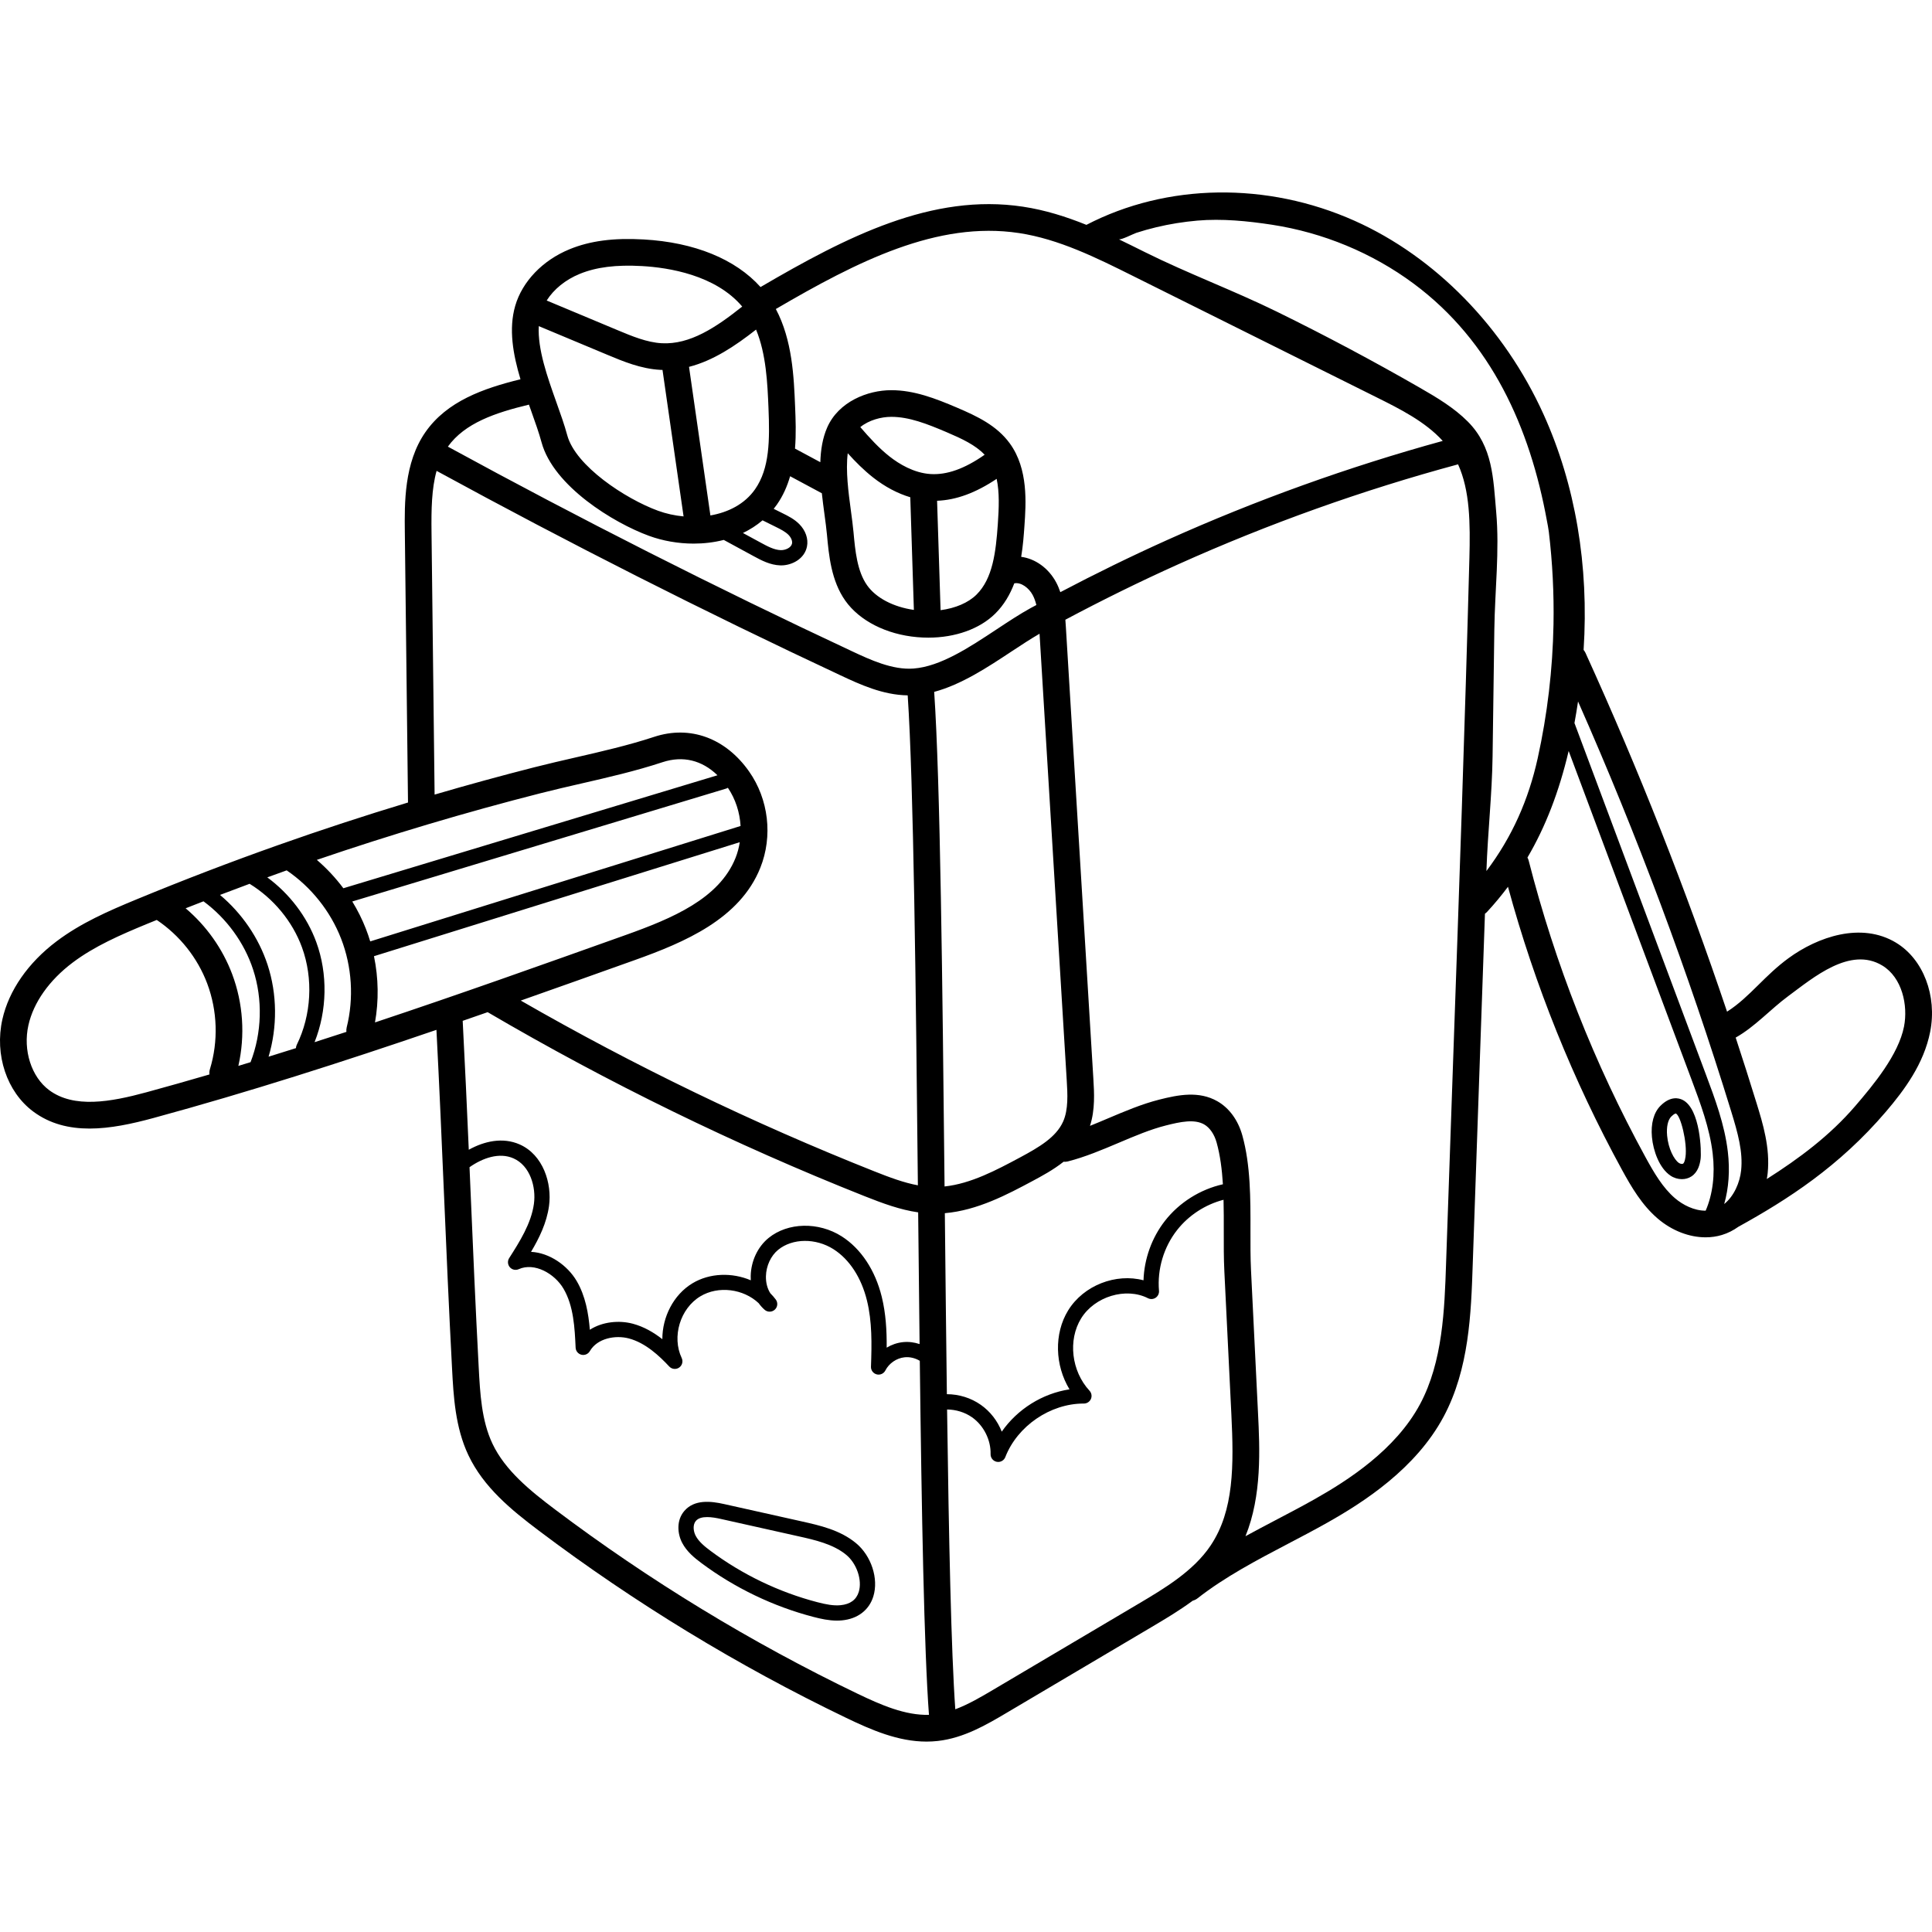 <svg height="512pt" viewBox="0 -51 512 512" width="512pt" xmlns="http://www.w3.org/2000/svg"><path d="m226.855 357.953c-4.219-3.492-9.598-4.695-14.344-5.758l-20.625-4.605c-3.504-.785-7.871-1.285-10.547 1.844-2.129 2.488-1.82 6.02-.566 8.418 1.23 2.363 3.273 4.012 5.094 5.371 8.805 6.574 19.078 11.516 29.715 14.281 1.973.516 4.074.973 6.219.973.441 0 .887-.02 1.332-.062 4.164-.398 7.195-2.719 8.312-6.363 1.438-4.676-.535-10.738-4.59-14.098zm.73 12.91c-.645 2.098-2.273 3.285-4.84 3.531-1.867.176-3.805-.191-6.148-.801-10.133-2.637-19.922-7.344-28.312-13.609-1.461-1.094-3.094-2.395-3.93-4-.625-1.191-.805-2.926.055-3.926.648-.762 1.762-1.016 2.992-1.016 1.199 0 2.508.242 3.605.488l20.621 4.609c4.305.961 9.18 2.051 12.652 4.926 2.773 2.301 4.258 6.695 3.305 9.797zm0 0"/><path d="m502.469 198.82c-9.238-5.57-20.77-1.535-28.48 4.098-3.117 2.277-5.621 4.75-8.039 7.137-2.641 2.605-5.172 5.082-8.262 7.047-10.863-32.297-23.441-64.184-37.52-95.094-.133-.289-.305-.539-.496-.773 1.445-22.344-2.168-43.766-10.609-62.418-10.43-23.039-28.676-41.738-50.066-51.301-23.25-10.391-49.793-9.98-71.086 1.074-5.367-2.168-10.934-3.93-16.805-4.816-24.051-3.641-46.645 7.891-69.555 21.297-6.652-7.406-17.504-11.859-31.016-12.617-7.957-.449-14.176.375-19.578 2.59-7.137 2.922-12.527 8.527-14.414 14.992-1.789 6.133-.582 12.906 1.391 19.473-9.848 2.418-19.496 5.824-25.199 14.02-5.664 8.145-5.539 18.793-5.449 26.566l.84 71.578c-11.555 3.496-23.035 7.258-34.348 11.262-12.574 4.449-25.191 9.285-37.508 14.371-7.562 3.121-14.883 6.324-21.285 11.156-7.539 5.68-12.633 13.02-14.352 20.664-2.113 9.418 1.176 19.246 8.188 24.453 4.445 3.301 9.539 4.5 14.91 4.5 5.477 0 11.242-1.25 16.91-2.789 25.211-6.855 50.281-14.914 75.02-23.371.77 14.895 1.395 29.359 1.992 43.359.637 14.953 1.297 30.418 2.145 46.406.387 7.289.824 15.551 4.324 22.941 4.027 8.52 11.434 14.555 18.672 20.012 25.391 19.137 52.793 35.828 81.445 49.609 6.68 3.211 13.781 6.293 21.305 6.293.992 0 1.988-.055 2.992-.168 6.957-.785 12.969-4.344 18.273-7.48l38.297-22.66c3.578-2.121 7.379-4.375 10.977-7.027.441-.121.871-.316 1.254-.617 7.281-5.703 15.77-10.156 23.98-14.461 3.41-1.785 6.934-3.633 10.359-5.562 9.723-5.469 23.504-14.336 30.883-28.105 6.797-12.691 7.293-27.418 7.73-40.406.621-18.34 1.266-36.66 1.91-54.973.441-12.539.887-25.207 1.328-37.941.207-.145.402-.309.582-.504 1.969-2.125 3.797-4.336 5.52-6.629 7.094 26.082 17.25 51.297 30.219 75.02 2.5 4.57 5.285 9.324 9.449 12.891 3.777 3.234 8.367 4.984 12.707 4.984 1.48 0 2.93-.203 4.312-.621 1.613-.484 3.055-1.238 4.348-2.16 13.027-7.203 26.723-15.969 39.16-30.555 4.84-5.68 10.016-12.633 11.691-21.133 1.883-9.559-1.84-19.266-9.047-23.609zm-232.426-188.059c10.594 1.605 20.551 6.562 30.18 11.359l64.652 32.207c6.066 3.023 12.824 6.398 17.465 11.52-24.867 6.84-49.41 15.648-72.992 26.246-9.555 4.297-19.055 8.941-28.348 13.836-.301-.879-.652-1.75-1.102-2.59-2.035-3.805-5.574-6.293-9.273-6.773.488-2.941.691-5.773.859-8.16.422-6.027 1.059-15.133-3.879-21.902-3.434-4.711-8.586-7.172-14.008-9.484-5.711-2.434-11.34-4.617-17.398-4.617h-.004c-6.293 0-13.988 3.059-16.98 9.887-1.219 2.777-1.719 5.922-1.82 9.195l-6.711-3.602c.324-3.93.168-7.758.031-11.051-.328-7.984-.734-17.691-5.109-25.941 21.602-12.621 42.812-23.406 64.438-20.129zm-34.281 59.23c-2.832-2.223-5.355-5-7.773-7.805 2.281-1.852 5.504-2.719 8.207-2.719h.004c4.73 0 9.426 1.836 14.629 4.051 4.074 1.738 7.68 3.414 10.109 5.996-5.297 3.711-10.004 5.387-14.34 5.113-4.434-.285-8.34-2.68-10.836-4.637zm6.426 40.645c-5.453-.789-10.023-3.172-12.398-6.527-2.652-3.746-3.156-9.223-3.598-14.055-.164-1.762-.418-3.66-.688-5.668-.656-4.875-1.43-10.652-.84-15.27 2.051 2.273 4.242 4.48 6.73 6.434 3.16 2.48 6.496 4.234 9.84 5.227zm21.934-34.734c.773 3.57.609 7.719.309 12.008-.52 7.414-1.344 14.422-5.656 18.68-2.188 2.16-5.602 3.602-9.512 4.113l-.926-28.996c5.047-.18 10.25-2.094 15.785-5.805zm-63.758-39.555c2.695 6.508 3.023 14.273 3.293 20.77.348 8.508.324 16.004-3.57 21.562-2.742 3.918-7.102 6.105-11.824 6.922l-5.664-39.379c6.418-1.641 12.258-5.551 17.766-9.875zm5.258 52.301c1.211.602 2.461 1.223 3.316 2.078.719.723 1.094 1.633.957 2.324-.219 1.09-1.719 1.77-2.977 1.746-1.754-.051-3.602-1.055-5.227-1.938l-4.805-2.609c1.859-.891 3.609-2.004 5.195-3.355zm-51.984-67.066c4.391-1.797 9.637-2.457 16.5-2.07 7.027.395 19.461 2.344 26.555 10.73-6.945 5.531-13.855 10.133-21.336 9.719-3.926-.215-7.871-1.867-11.688-3.461l-18.793-7.859c1.883-2.98 4.965-5.504 8.762-7.059zm-10.855 13.844 18.16 7.594c4.164 1.742 8.887 3.715 14.027 3.996.203.012.402.012.602.02l5.582 38.82c-2.363-.219-4.664-.734-6.75-1.496-8.68-3.168-21.871-11.883-24.07-19.992-.746-2.766-1.793-5.699-2.902-8.809-2.363-6.641-4.984-14.02-4.648-20.133zm-2.609 20.809c.203.57.402 1.137.605 1.699 1.059 2.973 2.059 5.781 2.734 8.277 3.148 11.633 19.133 21.379 28.469 24.789 3.645 1.332 7.73 2.062 11.844 2.062 2.688 0 5.383-.312 7.977-.977l7.961 4.324c1.926 1.043 4.32 2.344 7.039 2.422.07.004.141.004.207.004 2.875 0 6.195-1.719 6.848-5 .406-2.035-.363-4.262-2.055-5.957-1.324-1.332-2.949-2.137-4.383-2.848l-2.383-1.184c.289-.359.574-.727.84-1.113 1.645-2.344 2.754-4.898 3.512-7.527l8.41 4.512c.203 1.898.453 3.781.699 5.609.262 1.934.508 3.762.656 5.371.5 5.434 1.121 12.199 4.863 17.492 3.773 5.328 10.887 8.941 19.027 9.66 1.004.09 1.996.133 2.98.133 7.117 0 13.594-2.293 17.715-6.363 2.355-2.32 3.945-5.105 5.055-8.023 1.812-.383 3.902 1.258 4.871 3.074.441.816.746 1.719.984 2.664-.492.266-.992.523-1.484.793-2.906 1.598-5.867 3.555-9.004 5.629-7.336 4.852-14.926 9.867-22.055 10.414-5.602.43-11.547-2.352-16.324-4.586-36.094-16.879-72.109-35.121-107.09-54.219 4.496-6.273 12.598-8.992 21.48-11.133zm-24.473 17.551c34.984 19.094 70.996 37.328 107.086 54.207 5.004 2.34 11.117 5.191 17.762 5.285 1.57 23.434 2.156 77.082 2.699 129.844-3.715-.684-7.484-2.094-11.547-3.707-32.168-12.773-63.652-27.98-93.691-45.254 10.125-3.559 20.18-7.148 30.156-10.707 13.285-4.742 27.914-10.934 33.328-24.488 3.348-8.371 2.203-18.152-2.984-25.523-6.242-8.871-15.645-12.297-25.152-9.168-6.77 2.23-13.945 3.879-20.883 5.473-3.582.824-7.285 1.676-10.922 2.602-8.805 2.246-17.609 4.66-26.379 7.227l-.816-69.562c-.07-5.988.02-11.492 1.344-16.227zm27.598 85.414c3.551-.906 7.215-1.75 10.758-2.562 7.094-1.629 14.43-3.312 21.512-5.648 5.391-1.773 10.453-.539 14.57 3.465l-99.145 29.941c-2.059-2.754-4.418-5.281-7.027-7.52 19.496-6.664 39.418-12.602 59.332-17.676zm-87.664 73.133c-.145.473-.184.949-.133 1.41-5.566 1.629-11.141 3.207-16.719 4.727-9.496 2.582-19.191 4.301-25.75-.566-4.73-3.512-6.992-10.598-5.5-17.227 1.348-6.012 5.508-11.898 11.707-16.57 5.742-4.328 12.605-7.328 19.727-10.266.855-.355 1.719-.695 2.574-1.043 6.059 4.074 10.789 9.992 13.367 16.836 2.719 7.238 2.98 15.301.727 22.699zm10.766-1.848c-1.078.328-2.156.664-3.234.988 1.828-8.055 1.27-16.582-1.645-24.328-2.547-6.762-6.836-12.785-12.328-17.438 1.57-.621 3.152-1.234 4.73-1.848 6.078 4.469 10.809 10.926 13.148 18.074 2.586 7.887 2.332 16.812-.672 24.551zm12.234-4.574c-.137.273-.195.562-.203.852-2.418.762-4.836 1.52-7.258 2.27 2.355-7.875 2.289-16.57-.262-24.352-2.34-7.141-6.82-13.664-12.609-18.516 2.613-.996 5.227-1.98 7.844-2.949 6.301 3.871 11.352 9.922 13.879 16.84 3.023 8.281 2.504 17.945-1.391 25.855zm13.238-4.625c-.098.395-.109.785-.074 1.172-2.812.918-5.625 1.828-8.438 2.73 3.332-8.363 3.543-18.082.457-26.52-2.484-6.793-7.129-12.84-12.984-17.156 1.711-.621 3.426-1.25 5.137-1.855 6.473 4.402 11.59 10.805 14.426 18.102 2.887 7.434 3.41 15.789 1.477 23.527zm5.113-26.086c-.984-2.535-2.207-4.977-3.629-7.297l99.082-29.922c.164-.051.316-.125.457-.211 2.012 2.965 3.156 6.52 3.363 10.125l-98.145 30.586c-.336-1.109-.711-2.203-1.129-3.281zm2.391 24.754c1.027-5.793.926-11.789-.27-17.551l96.938-30.211c-.219 1.422-.582 2.82-1.117 4.152-4.324 10.82-16.766 16.035-29.141 20.453-21.801 7.777-43.996 15.695-66.41 23.156zm23.242-.422c2.207-.766 4.414-1.527 6.613-2.297 31.906 18.703 65.496 35.105 99.859 48.75 4.902 1.945 9.453 3.617 14.23 4.305.121 11.691.242 23.438.379 34.902-1.418-.473-2.934-.672-4.441-.508-1.523.164-2.984.676-4.281 1.457.035-4.559-.219-9.039-1.297-13.441-1.742-7.098-5.516-12.797-10.621-16.051-6.133-3.902-14.281-3.727-19.375.422-2.891 2.352-4.664 6.125-4.742 10.094-.008.379 0 .754.023 1.125-4.93-2.098-10.859-1.98-15.469.801-5.035 3.039-7.992 8.965-7.969 14.809-2.246-1.766-4.852-3.305-7.832-4.102-3.602-.957-8.027-.559-11.383 1.602-.355-4.305-1.148-8.945-3.5-12.938-2.418-4.105-7.18-7.469-12.082-7.707 2.176-3.66 4.145-7.684 4.762-12.148.832-6.027-1.566-13.566-7.758-16.312-4.5-1.996-9.406-.871-13.504 1.402-.484-11.109-1-22.5-1.613-34.164zm104.684 178.344c-28.234-13.582-55.238-30.027-80.258-48.883-6.535-4.926-13.195-10.324-16.535-17.391-2.902-6.133-3.285-13.332-3.652-20.293-.848-15.949-1.508-31.395-2.145-46.332-.094-2.199-.188-4.434-.285-6.656 3.461-2.43 7.883-4.016 11.664-2.336 4.371 1.938 6.023 7.539 5.398 12.066-.719 5.207-3.82 10.074-6.559 14.367-.477.754-.406 1.73.176 2.406s1.539.887 2.355.523c4.176-1.871 9.508 1.16 11.867 5.164 2.707 4.598 2.977 10.461 3.215 15.637.039.895.668 1.656 1.539 1.871.867.211 1.777-.176 2.227-.953 1.992-3.445 6.816-4.305 10.348-3.363 4.41 1.176 8.035 4.59 10.699 7.438.68.727 1.789.848 2.609.289.824-.562 1.117-1.637.691-2.535-2.668-5.637-.41-13.125 4.93-16.348 4.785-2.887 11.445-1.992 15.473 1.816.457.641.98 1.223 1.566 1.738.777.688 1.945.672 2.707-.031.762-.703.867-1.867.242-2.695-.434-.578-.906-1.121-1.418-1.629-.801-1.238-1.211-2.785-1.18-4.5.055-2.754 1.301-5.453 3.254-7.043 3.785-3.078 9.949-3.141 14.66-.145 4.223 2.691 7.371 7.52 8.863 13.605 1.367 5.559 1.281 11.465 1.059 17.531-.035.945.594 1.789 1.508 2.027.172.047.34.066.508.066.746 0 1.449-.414 1.801-1.102.965-1.887 2.953-3.258 5.062-3.484 1.395-.156 2.844.203 4.059.93.488 40.34 1.145 76.582 2.43 93.82-6.281.188-12.758-2.633-18.879-5.578zm20.266-265.52c7.223-1.934 14.199-6.543 20.488-10.703 2.613-1.723 5.09-3.348 7.434-4.707l7.203 118.324c.219 3.637.469 7.758-.953 10.953-1.852 4.137-6.305 6.777-11.508 9.562-6.098 3.258-12.906 6.906-19.914 7.645-.551-53.312-1.141-107.594-2.75-131.074zm2.824 138.152c8.664-.746 16.629-4.992 23.176-8.492 2.535-1.355 5.551-2.977 8.293-5.141.363.027.738.012 1.113-.082 4.609-1.172 9.129-3.086 13.5-4.938 4.312-1.828 8.387-3.555 12.473-4.59 3.883-.988 7.586-1.75 10.16-.285 1.488.848 2.699 2.602 3.312 4.809.949 3.402 1.422 7.156 1.664 11.055-6.016 1.352-11.539 4.812-15.34 9.668-3.508 4.484-5.516 10.098-5.703 15.781-7.273-1.938-15.855 1.293-19.973 7.984-3.785 6.156-3.504 14.559.363 20.914-7.191 1.094-13.809 5.254-17.957 11.211-1.109-2.832-3.031-5.344-5.551-7.109-2.633-1.852-5.809-2.812-8.992-2.82-.199-15.488-.371-31.773-.539-47.965zm70.453 88.047c-4.586 6.859-12.426 11.496-19.344 15.59l-38.293 22.66c-3.258 1.926-6.59 3.883-10.047 5.172-1.09-15.48-1.715-45.27-2.176-79.449 2.352.023 4.711.73 6.617 2.07 3.078 2.164 5.012 5.996 4.914 9.762-.023.98.66 1.836 1.625 2.031.133.027.266.039.398.039.816 0 1.574-.5 1.879-1.289 3.199-8.234 11.914-14.188 20.746-14.188.027 0 .062.004.086 0 .801 0 1.527-.477 1.852-1.207.324-.738.18-1.598-.367-2.188-4.801-5.188-5.758-13.426-2.23-19.16 3.586-5.824 11.863-8.328 17.715-5.359.652.332 1.434.285 2.043-.125.605-.41.945-1.117.883-1.848-.492-5.703 1.25-11.555 4.777-16.062 3.082-3.938 7.492-6.797 12.328-8.051.07 2.742.07 5.523.062 8.273-.008 3.719-.016 7.234.152 10.656l1.859 37.918c.664 13.539.711 25.504-5.48 34.754zm68.555-261.512c-1.168 43.996-2.742 88.625-4.266 131.781-.645 18.32-1.289 36.645-1.91 54.984-.41 12.219-.879 26.07-6.898 37.309-6.504 12.145-19.164 20.246-28.117 25.285-3.336 1.875-6.812 3.699-10.176 5.461-2.641 1.387-5.309 2.793-7.969 4.246 4.379-10.773 3.789-23.168 3.32-32.656l-1.859-37.914c-.156-3.242-.148-6.668-.141-10.297.02-8.59.039-17.469-2.156-25.348-1.129-4.051-3.48-7.27-6.629-9.059-4.855-2.762-10.266-1.723-15.391-.422-4.609 1.168-9.125 3.082-13.496 4.934-1.648.699-3.262 1.383-4.855 2.02 1.391-4.285 1.117-8.805.891-12.523l-7.281-119.629c-.039-.633-.086-1.301-.137-1.98 9.793-5.215 19.82-10.152 29.918-14.691 23.945-10.762 48.887-19.668 74.152-26.488 3.152 6.969 3.25 15.5 3 24.988zm4.516 82.793c.348-10.238 1.488-20.203 1.633-30.402.156-11.215.312-22.43.465-33.645.145-10.379 1.406-20.773.488-31.148-.777-8.824-.867-17.238-7.516-23.914-3.688-3.703-8.246-6.402-12.777-9.008-12.359-7.102-24.949-13.801-37.746-20.082-11.508-5.652-23.688-10.164-35.086-15.84-2.277-1.137-4.574-2.277-6.898-3.391.559.27 3.93-1.465 4.645-1.695 1.738-.566 3.5-1.059 5.277-1.484 3.594-.863 7.254-1.445 10.934-1.766 6.453-.559 13.309.109 19.727 1.094 13.535 2.074 26.57 7.445 37.57 15.609 20.664 15.344 30.82 38.234 35.312 62.824.184.992.395 1.988.516 2.992.969 8.121 1.379 16.312 1.234 24.492-.219 11.926-1.617 23.832-4.191 35.48-2.438 11.012-6.754 20.801-13.586 29.883zm58.102 90.008c-3.059.027-6.078-1.551-8.125-3.301-3.258-2.789-5.566-6.75-7.84-10.91-13.547-24.777-23.957-51.211-30.941-78.57-.07-.285-.188-.551-.324-.801 4.789-8.152 8.371-17.414 10.922-28.242l32.562 87.078c2.363 6.324 4.812 12.867 5.605 19.582.668 5.625 0 10.863-1.859 15.164zm9.398-10.676c-.328 3.137-1.84 6.797-4.484 8.91 1.199-4.195 1.543-8.918.957-13.875-.852-7.199-3.387-13.973-5.836-20.523l-34.805-93.07c.34-1.863.66-3.758.949-5.711 15.598 35.285 29.23 71.754 40.566 108.57 1.816 5.898 3.164 10.797 2.652 15.699zm43.164-38.105c-1.473 7.465-8.105 15.449-12.953 21.086-6.699 7.793-14.781 13.82-23.41 19.305.094-.52.176-1.035.23-1.547.703-6.73-1.312-13.266-2.93-18.516-1.789-5.816-3.645-11.625-5.547-17.418 5.148-2.898 9.188-7.496 13.953-11.008 6.637-4.895 16.383-13.227 24.898-8.09 5.25 3.164 6.871 10.539 5.758 16.188zm0 0"/><path d="m445.918 240.488c-1.062-.535-3.242-1.051-5.848 1.527-1.809 1.785-2.621 4.75-2.289 8.34.336 3.648 1.973 8.207 4.875 10.176v.004c.934.633 2.016.953 3.062.953.906 0 1.789-.238 2.527-.727 1.754-1.152 2.223-3.168 2.426-4.582.262-1.844-.035-13.316-4.754-15.691zm.754 15.121c-.184 1.301-.48 1.668-.641 1.777-.199.129-.703.078-1.109-.195-1.289-.875-2.805-3.809-3.117-7.207-.215-2.297.199-4.203 1.105-5.094.793-.785 1.176-.801 1.172-.801 1.262.34 3.125 7.746 2.59 11.52zm0 0"/></svg>